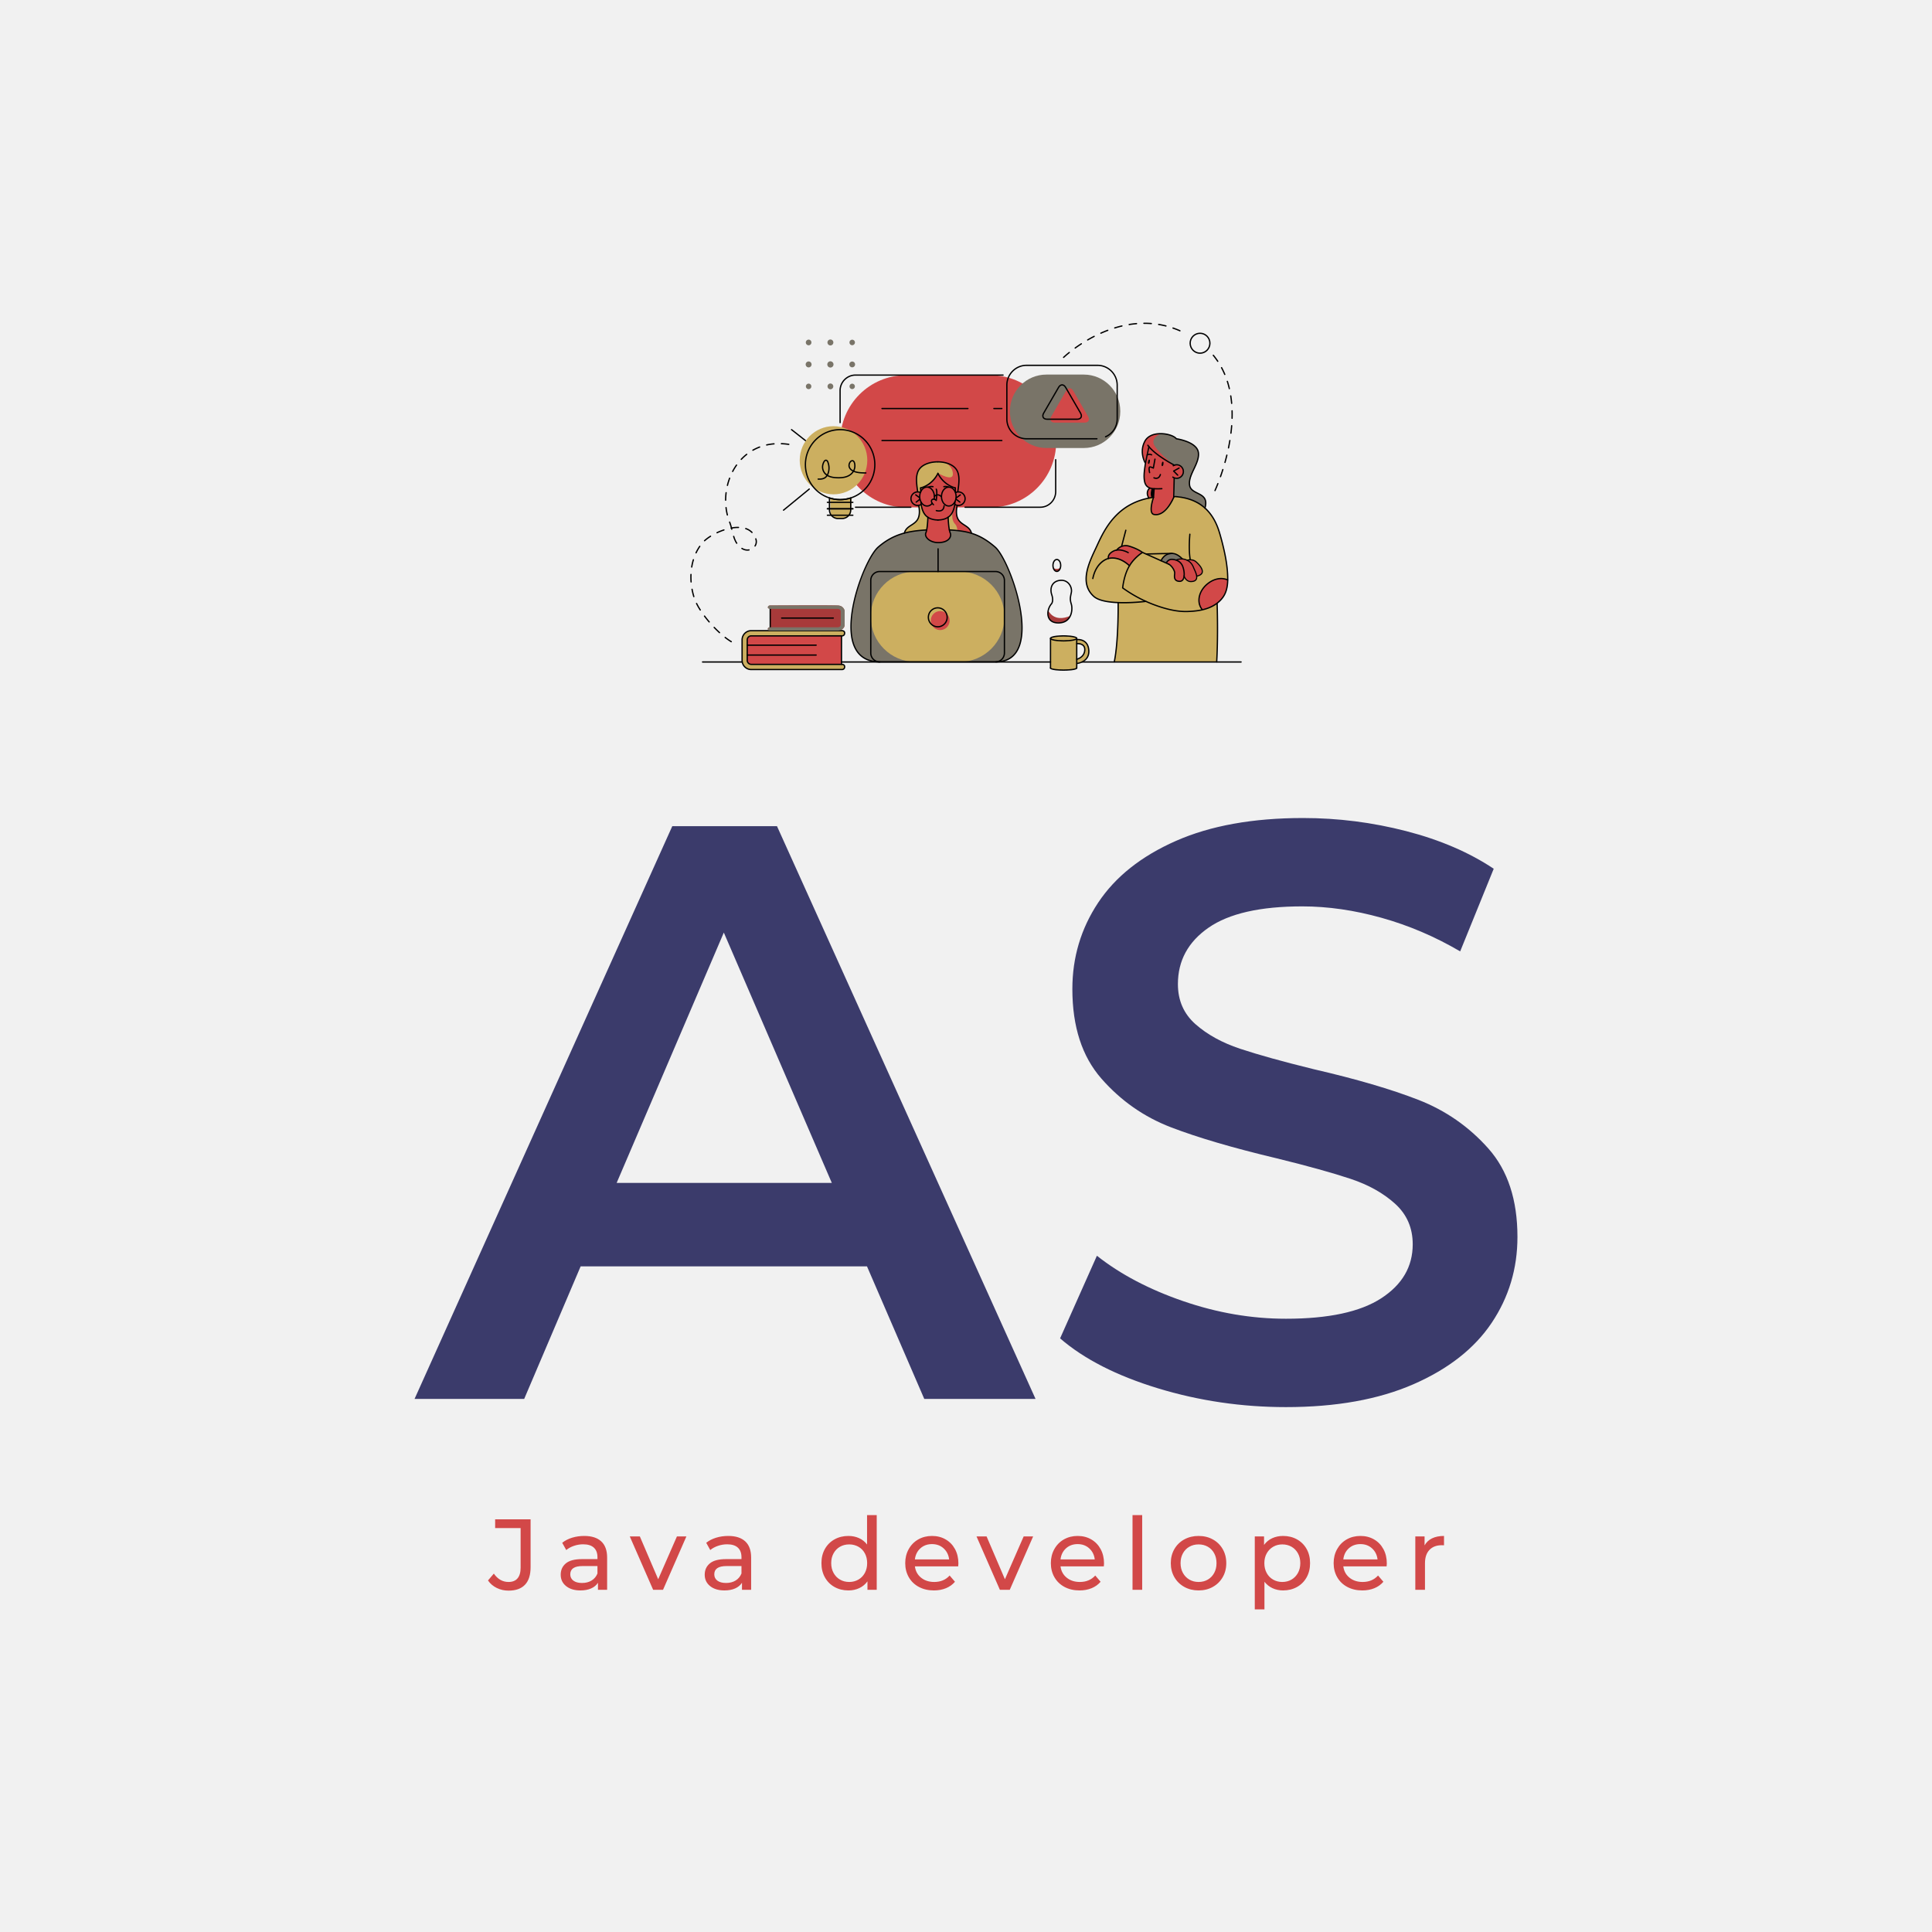 <svg version="1.1" preserveAspectRatio="none" xmlns="http://www.w3.org/2000/svg" width="500" height="500" viewBox="0 0 500 500"><rect width="100%" height="100%" fill="#F1F1F1" fill-opacity="1"/><svg viewBox="273.082 877.152 224.667 262.11" width="285.43" height="333" x="107.285px" y="83.5px" xmlns="http://www.w3.org/2000/svg" xmlns:xlink="http://www.w3.org/1999/xlink" preserveAspectRatio="none"><defs></defs><style>.companyName {fill:#3B3B6B;fill-opacity:1;}.icon1 {fill:#D24848;fill-opacity:1;}.icon2 {fill:#CCAF60;fill-opacity:1;}.icon3 {fill:#797468;fill-opacity:1;}.icon3-str {stroke:#797468;stroke-opacity:1;}.text {fill:#D24848;fill-opacity:1;}</style><g opacity="1" transform="rotate(0 288.042 1120.062)">
<svg width="194.747" height="19.2" x="288.042" y="1120.062" version="1.1" preserveAspectRatio="none" viewBox="-0.36 -29.68 379.72 37.44">
  <g transform="matrix(1 0 0 1 0 0)" class="text"><path id="id-6izo4zJp14" d="M7.80 0.32Q5.28 0.32 3.12-0.74Q0.96-1.80-0.36-3.72L-0.36-3.72L1.96-6.44Q4.28-3.12 7.80-3.12L7.80-3.12Q10.16-3.12 11.38-4.56Q12.60-6 12.60-8.80L12.60-8.80L12.60-24.52L2.48-24.52L2.48-28L16.56-28L16.56-9Q16.56-4.36 14.34-2.02Q12.12 0.32 7.80 0.32L7.80 0.32Z M37.88-21.40Q42.28-21.40 44.62-19.24Q46.96-17.08 46.96-12.80L46.96-12.80L46.96 0L43.32 0L43.32-2.80Q42.36-1.32 40.58-0.54Q38.80 0.24 36.36 0.24L36.36 0.24Q32.80 0.24 30.66-1.48Q28.52-3.20 28.52-6L28.52-6Q28.52-8.80 30.56-10.50Q32.60-12.20 37.04-12.20L37.04-12.20L43.12-12.20L43.12-12.96Q43.12-15.44 41.68-16.76Q40.24-18.08 37.44-18.08L37.44-18.08Q35.56-18.08 33.76-17.46Q31.96-16.84 30.72-15.80L30.72-15.80L29.12-18.68Q30.76-20 33.04-20.70Q35.32-21.40 37.88-21.40L37.88-21.40ZM37-2.72Q39.20-2.72 40.80-3.70Q42.40-4.68 43.12-6.48L43.12-6.48L43.12-9.44L37.20-9.44Q32.32-9.44 32.32-6.16L32.32-6.16Q32.32-4.56 33.56-3.64Q34.80-2.72 37-2.72L37-2.72Z M74.68-21.20L78.44-21.20L69.16 0L65.24 0L55.96-21.20L59.96-21.20L67.24-4.20L74.68-21.20Z M95.08-21.40Q99.48-21.40 101.82-19.24Q104.16-17.08 104.16-12.80L104.16-12.80L104.16 0L100.52 0L100.52-2.80Q99.56-1.32 97.78-0.54Q96 0.24 93.56 0.24L93.56 0.24Q90 0.24 87.86-1.48Q85.72-3.20 85.72-6L85.72-6Q85.72-8.80 87.76-10.50Q89.80-12.20 94.24-12.20L94.24-12.20L100.32-12.20L100.32-12.96Q100.32-15.44 98.88-16.76Q97.44-18.08 94.64-18.08L94.64-18.08Q92.76-18.08 90.96-17.46Q89.16-16.84 87.92-15.80L87.92-15.80L86.32-18.68Q87.96-20 90.24-20.70Q92.52-21.40 95.08-21.40L95.08-21.40ZM94.20-2.72Q96.40-2.72 98-3.70Q99.60-4.68 100.32-6.48L100.32-6.48L100.32-9.44L94.40-9.44Q89.52-9.44 89.52-6.16L89.52-6.16Q89.52-4.56 90.76-3.64Q92-2.72 94.20-2.72L94.20-2.72Z M150.20-29.68L154.04-29.68L154.04 0L150.36 0L150.36-3.36Q149.08-1.60 147.12-0.68Q145.16 0.24 142.80 0.24L142.80 0.24Q139.72 0.24 137.28-1.12Q134.84-2.48 133.46-4.94Q132.08-7.40 132.08-10.60L132.08-10.60Q132.08-13.80 133.46-16.24Q134.84-18.68 137.28-20.04Q139.72-21.40 142.80-21.40L142.80-21.40Q145.08-21.40 147-20.54Q148.92-19.68 150.20-18L150.20-18L150.20-29.68ZM143.12-3.12Q145.12-3.12 146.76-4.06Q148.40-5 149.32-6.70Q150.24-8.40 150.24-10.60L150.24-10.60Q150.24-12.80 149.32-14.50Q148.40-16.20 146.76-17.12Q145.12-18.04 143.12-18.04L143.12-18.04Q141.08-18.04 139.46-17.12Q137.84-16.20 136.90-14.50Q135.96-12.80 135.96-10.60L135.96-10.60Q135.96-8.40 136.90-6.70Q137.84-5 139.46-4.06Q141.08-3.12 143.12-3.12L143.12-3.12Z M186.48-10.48Q186.48-10.04 186.40-9.32L186.40-9.32L169.20-9.32Q169.56-6.52 171.66-4.82Q173.76-3.12 176.88-3.12L176.88-3.12Q180.68-3.12 183-5.68L183-5.68L185.12-3.20Q183.68-1.52 181.54-0.64Q179.40 0.24 176.76 0.24L176.76 0.24Q173.40 0.24 170.80-1.14Q168.20-2.52 166.78-5Q165.36-7.48 165.36-10.60L165.36-10.60Q165.36-13.68 166.74-16.16Q168.12-18.64 170.54-20.02Q172.96-21.40 176-21.40L176-21.40Q179.04-21.40 181.42-20.02Q183.80-18.64 185.14-16.16Q186.48-13.68 186.48-10.48L186.48-10.48ZM176-18.16Q173.24-18.16 171.38-16.48Q169.52-14.80 169.20-12.08L169.20-12.08L182.80-12.08Q182.48-14.76 180.62-16.46Q178.76-18.16 176-18.16L176-18.16Z M212.40-21.20L216.16-21.20L206.88 0L202.96 0L193.68-21.20L197.68-21.20L204.96-4.20L212.40-21.20Z M244.32-10.48Q244.32-10.04 244.24-9.32L244.24-9.32L227.04-9.32Q227.40-6.52 229.50-4.82Q231.60-3.12 234.72-3.12L234.72-3.12Q238.52-3.12 240.84-5.68L240.84-5.68L242.96-3.20Q241.52-1.52 239.38-0.64Q237.24 0.24 234.60 0.24L234.60 0.24Q231.24 0.24 228.64-1.14Q226.04-2.52 224.62-5Q223.20-7.48 223.20-10.60L223.20-10.60Q223.20-13.68 224.58-16.16Q225.96-18.64 228.38-20.02Q230.80-21.40 233.84-21.40L233.84-21.40Q236.88-21.40 239.26-20.02Q241.64-18.64 242.98-16.16Q244.32-13.68 244.32-10.48L244.32-10.48ZM233.84-18.16Q231.08-18.16 229.22-16.48Q227.36-14.80 227.04-12.08L227.04-12.08L240.64-12.08Q240.32-14.76 238.46-16.46Q236.60-18.16 233.84-18.16L233.84-18.16Z M255.64 0L255.64-29.68L259.48-29.68L259.48 0L255.64 0Z M281.88 0.24Q278.72 0.24 276.20-1.16Q273.68-2.56 272.26-5.02Q270.84-7.48 270.84-10.60L270.84-10.60Q270.84-13.72 272.26-16.18Q273.68-18.64 276.20-20.02Q278.72-21.40 281.88-21.40L281.88-21.40Q285.04-21.40 287.54-20.02Q290.04-18.64 291.46-16.18Q292.88-13.72 292.88-10.60L292.88-10.60Q292.88-7.48 291.46-5.02Q290.04-2.56 287.54-1.16Q285.04 0.24 281.88 0.24L281.88 0.24ZM281.88-3.12Q283.92-3.12 285.54-4.06Q287.16-5 288.08-6.70Q289-8.40 289-10.60L289-10.60Q289-12.80 288.08-14.50Q287.16-16.20 285.54-17.12Q283.92-18.04 281.88-18.04L281.88-18.04Q279.84-18.04 278.22-17.12Q276.60-16.20 275.66-14.50Q274.72-12.80 274.72-10.60L274.72-10.60Q274.72-8.40 275.66-6.70Q276.60-5 278.22-4.06Q279.84-3.12 281.88-3.12L281.88-3.12Z M315.44-21.40Q318.52-21.40 320.96-20.04Q323.40-18.68 324.78-16.24Q326.16-13.80 326.16-10.60L326.16-10.60Q326.16-7.40 324.78-4.94Q323.40-2.48 320.96-1.12Q318.52 0.24 315.44 0.24L315.44 0.24Q313.16 0.24 311.26-0.64Q309.36-1.52 308.04-3.20L308.04-3.20L308.04 7.76L304.20 7.76L304.20-21.20L307.88-21.20L307.88-17.84Q309.16-19.60 311.12-20.50Q313.08-21.40 315.44-21.40L315.44-21.40ZM315.12-3.12Q317.16-3.12 318.78-4.06Q320.40-5 321.34-6.70Q322.28-8.40 322.28-10.60L322.28-10.60Q322.28-12.80 321.34-14.50Q320.40-16.20 318.78-17.12Q317.16-18.04 315.12-18.04L315.12-18.04Q313.12-18.04 311.50-17.10Q309.88-16.16 308.94-14.48Q308-12.80 308-10.60L308-10.60Q308-8.40 308.92-6.70Q309.84-5 311.48-4.06Q313.12-3.12 315.12-3.12L315.12-3.12Z M356.64-10.48Q356.64-10.04 356.56-9.32L356.56-9.32L339.36-9.32Q339.72-6.52 341.82-4.82Q343.92-3.12 347.04-3.12L347.04-3.12Q350.84-3.12 353.16-5.68L353.16-5.68L355.28-3.20Q353.84-1.52 351.70-0.64Q349.56 0.24 346.92 0.24L346.92 0.24Q343.56 0.24 340.96-1.14Q338.36-2.52 336.94-5Q335.52-7.48 335.52-10.60L335.52-10.60Q335.52-13.68 336.90-16.16Q338.28-18.64 340.70-20.02Q343.12-21.40 346.16-21.40L346.16-21.40Q349.20-21.40 351.58-20.02Q353.96-18.64 355.30-16.16Q356.64-13.68 356.64-10.48L356.64-10.48ZM346.16-18.16Q343.40-18.16 341.54-16.48Q339.68-14.80 339.36-12.08L339.36-12.08L352.96-12.08Q352.64-14.76 350.78-16.46Q348.92-18.16 346.16-18.16L346.16-18.16Z M371.64-17.64Q372.64-19.48 374.60-20.44Q376.56-21.40 379.36-21.40L379.36-21.40L379.36-17.68Q379.04-17.72 378.48-17.72L378.48-17.72Q375.36-17.72 373.58-15.86Q371.80-14 371.80-10.56L371.80-10.56L371.80 0L367.96 0L367.96-21.20L371.64-21.20L371.64-17.64Z"/></g>
</svg>
</g><g opacity="1" transform="rotate(0 273.082 978.062)">
<svg width="224.667" height="120" x="273.082" y="978.062" version="1.1" preserveAspectRatio="none" viewBox="-0.2 -28.4 53.92 28.8">
  <g transform="matrix(1 0 0 1 0 0)" class="companyName"><path id="id-D6z1nYkh2" d="M24.72 0L21.92-6.48L7.92-6.48L5.16 0L-0.20 0L12.40-28L17.52-28L30.16 0L24.72 0ZM9.68-10.56L20.20-10.56L14.92-22.80L9.68-10.56Z M42.40 0.40Q39.16 0.40 36.14-0.52Q33.12-1.44 31.36-2.96L31.36-2.96L33.16-7Q34.88-5.64 37.38-4.78Q39.88-3.92 42.40-3.92L42.40-3.92Q45.52-3.92 47.06-4.92Q48.60-5.92 48.60-7.56L48.60-7.56Q48.60-8.76 47.74-9.54Q46.88-10.32 45.56-10.76Q44.24-11.20 41.96-11.76L41.96-11.76Q38.76-12.52 36.78-13.28Q34.80-14.04 33.38-15.66Q31.96-17.28 31.96-20.04L31.96-20.04Q31.96-22.36 33.22-24.26Q34.48-26.16 37.02-27.28Q39.56-28.40 43.24-28.40L43.24-28.40Q45.80-28.40 48.28-27.76Q50.76-27.12 52.56-25.92L52.56-25.92L50.92-21.88Q49.08-22.96 47.08-23.52Q45.08-24.08 43.20-24.08L43.20-24.08Q40.12-24.08 38.62-23.04Q37.12-22 37.12-20.28L37.12-20.28Q37.12-19.08 37.98-18.32Q38.84-17.56 40.16-17.12Q41.48-16.68 43.76-16.12L43.76-16.12Q46.88-15.40 48.88-14.62Q50.88-13.84 52.30-12.24Q53.72-10.64 53.72-7.92L53.72-7.92Q53.72-5.60 52.46-3.72Q51.20-1.84 48.64-0.72Q46.08 0.40 42.40 0.40L42.40 0.40Z"/></g>
</svg>
</g><g opacity="1" transform="rotate(0 329.249 877.152)">
<svg width="112.334" height="70.91" x="329.249" y="877.152" version="1.1" preserveAspectRatio="none" viewBox="20.001 49.501 160 100.999">
  <g transform="matrix(1 0 0 1 0 0)"><g><path d="M107.15 103.099H82.547c-10.502 0-19.015-8.513-19.015-19.015v-.31c0-10.502 8.513-19.015 19.015-19.015h24.603c10.502 0 19.015 8.514 19.015 19.015v.31c0 10.502-8.514 19.015-19.015 19.015z" data-color="1" class="icon1"></path><path d="M132.127 141.368v-.4s-.926-.583-4.015-.583c-3.089 0-3.592.723-3.592.723v8.703s1.011.501 3.782.501 3.769-.506 3.769-.506l.144-1.423s3.425-.333 3.425-3.483-1.952-3.224-3.513-3.532zm.052 5.791v-4.523s2.185-.292 2.284 1.61c.115 2.215-2.284 2.913-2.284 2.913z" data-color="2" class="icon2"></path><path d="M154.409 100.189s-6.345.498-10.691 5.108c-4.346 4.609-7.593 12.952-7.966 14.116-.372 1.165-2.717 6.969 2.008 10.002 0 0 1.989.933 6.382 1.341 0 0 .004 6.452-.232 9.511-.236 3.059-.888 7.656-.888 7.656h29.714s.268-6.984.239-10.195c-.029-3.211-.108-6.705-.108-6.705s3.19-2.616 3.047-6.395c-.143-3.778-.761-9.252-2.235-13.735-1.474-4.483-3.473-7.854-7.076-9.435-2.9-1.273-6.204-1.513-6.204-1.513l-5.99.244z" data-color="2" class="icon2"></path><path d="M88.591 109.647s-6.277.327-9.005 1.776c-2.729 1.449-5.959 2.334-8.629 8.919-2.67 6.585-2.964 7.797-3.412 10.041-.448 2.245-1.199 6.527-.818 9.382.381 2.856 1.357 6.184 4.82 7.576 0 0 1.439.604 3.005.581 1.566-.022 35.68 0 35.68 0s1.84-.568 2.467-1.014c.627-.446 2.312-1.835 2.983-4.271.671-2.436.61-5.318.494-6.559-.116-1.241-.461-4.077-.961-6.046-.5-1.969-1.984-6.82-2.802-8.657-.818-1.837-2.173-4.886-3.654-6.46-1.481-1.574-4.371-3.386-6.199-3.96-1.827-.574-4.728-1.313-7.382-1.309-2.655.005-6.587.001-6.587.001z" data-color="3" class="icon3"></path><path d="M98.147 147.933H85.372c-7.181 0-13.002-5.821-13.002-13.002v-.212c0-7.181 5.821-13.002 13.002-13.002h12.774c7.181 0 13.002 5.821 13.002 13.002v.212c0 7.181-5.821 13.002-13.001 13.002z" data-color="2" class="icon2"></path><path d="M43.196 137.895s-.615-.047-.685.399c-.07.446.425.49 1.416.539.991.049 19.548-.022 19.548-.022s1.253-.575 1.281-1.393c.028-.818.039-4.296.039-4.296s-.308-1.362-1.636-1.528c-1.329-.166-20.169-.031-20.169-.031s-.461.246-.478.537c-.017.291.685.44.685.44v5.355z" data-color="1" class="icon1"></path><path d="m63.994 140.38.543-.186.248-.497-.184-.612-.731-.363-26.694.149s-1.941.707-2.127 2.181c-.185 1.474-.015 6.611-.015 6.611s.396 2.318 2.212 2.491c1.816.173 26.926-.017 26.926-.017s.719-.333.613-.951c-.106-.618-.955-.666-.955-.666l.164-8.14z" data-color="2" class="icon2"></path><path d="M88.265 110.932s.31-1.275.433-2.125c.123-.85.249-2.832.249-2.832s-1.75-1.04-1.916-3.467l-.155-.19s-2.451.949-2.842-1.565c-.391-2.515 2.482-2.168 2.796-1.931l.003-1.358s1.795-.539 3.026-1.63 1.992-2.601 1.992-2.601.872 1.933 2.289 2.827a17.351 17.351 0 0 0 2.761 1.404l.003 1.358s2.589-.879 2.828 1.632c0 0 .115 1.825-1.22 1.945-1.336.12-1.707-.071-1.707-.071s-.378 2.326-1.984 3.649c0 0 .199 3.271.445 4.064 0 0 .484.914.213 1.477-.27.563-1.379 1.923-3.627 1.804-2.247-.12-3.071-1.154-3.26-1.332-.191-.181-.327-1.058-.327-1.058z" data-color="1" class="icon1"></path><path d="M95.25 135.944c0 1.523-1.225 2.758-2.736 2.758-1.511 0-2.736-1.235-2.736-2.758s1.225-2.758 2.736-2.758c1.511 0 2.736 1.235 2.736 2.758z" data-color="1" class="icon1"></path><path d="M43.196 137.895v-5.355h19.713l.608.334.149.521v3.836l-.326.492-.543.17-19.601.002z" data-color="1" class="icon1"></path><path d="m36.527 141.549.174-.612.548-.47.704-.087h25.916v8.265H37.316l-.611-.551-.173-.523-.005-6.022z" data-color="1" class="icon1"></path><path d="M85.972 98.431s-.58-3.092-.205-4.729c.376-1.636 1.426-3.7 5.984-3.809 0 0 2.968.073 4.364 1.147 1.397 1.074 1.988 2.465 1.839 4.307-.149 1.842-.286 3.27-.286 3.27l-.763.203-.003-1.358s-3.657-.95-5.05-4.231c0 0-1.543 3.612-5.018 4.231l-.107 1.307-.755-.338z" data-color="2" class="icon2"></path><path d="M86.283 102.636s.624 3.42-.705 4.48c-1.329 1.06-3.385 2.3-3.415 3.303 0 0 2.236-.394 3.482-.523 1.245-.129 2.946-.249 2.946-.249l.451-3.612s-1.928-1.273-2.036-3.709l-.723.31z" data-color="2" class="icon2"></path><path d="M97.449 102.507s-.418 1.766-.071 3.177c.346 1.411 1.465 2.069 2.204 2.575.739.506 1.692 1.091 1.993 2.282 0 0-2.964-.649-4.681-.771l-1.717-.122-.357-3.673s1.654-1.141 1.984-3.649l.645.181z" data-color="2" class="icon2"></path><path d="M71.362 89.428c0 5.458-4.39 9.883-9.804 9.883-5.415 0-9.804-4.425-9.804-9.883 0-5.458 4.39-9.883 9.804-9.883 5.415 0 9.804 4.425 9.804 9.883z" data-color="2" class="icon2"></path><path d="M60.65 100.36v3.852s.112 2.124 2.748 2.124 3.208-1.497 3.208-1.497l.235-4.479s-1.333.596-3.096.485a16.547 16.547 0 0 1-3.095-.485z" data-color="2" class="icon2"></path><path d="M134.193 85.877h-10.878c-5.812 0-10.568-4.756-10.568-10.568v-.172c0-5.812 4.756-10.568 10.568-10.568h10.878c5.812 0 10.568 4.756 10.568 10.568v.172c0 5.813-4.755 10.568-10.568 10.568z" data-color="3" class="icon3"></path><path d="M131.102 69.267c-.563-.972-1.485-.972-2.048 0l-4.327 7.47c-.563.972-.11 1.767 1.006 1.767h8.693c1.116 0 1.569-.795 1.006-1.767l-4.33-7.47z" data-color="1" class="icon1"></path><path d="M123.832 132.943s1.474 3.747 6.436 1.636c0 0-.825 2.246-4.142 1.893-2.997-.319-2.294-3.529-2.294-3.529z" data-color="1" class="icon1"></path><path d="M125.269 120.606s.898.812 2.166 0c0 0-.278.988-.991 1.069-.712.081-1.175-1.069-1.175-1.069z" data-color="1" class="icon1"></path><path d="M43.196 137.895s-.615-.047-.685.399c-.07.446.425.49 1.416.539.991.049 19.548-.022 19.548-.022s1.253-.575 1.281-1.393c.028-.818.039-4.296.039-4.296s-.308-1.362-1.636-1.528c-1.329-.166-20.169-.031-20.169-.031s-.461.246-.478.537c-.017.291.685.44.685.44v5.355z" opacity=".2"></path><path d="M123.832 132.943s1.474 3.747 6.436 1.636c0 0-.825 2.246-4.142 1.893-2.997-.319-2.294-3.529-2.294-3.529z" opacity=".2"></path><path d="M125.269 120.606s.898.812 2.166 0c0 0-.278.988-.991 1.069-.712.081-1.175-1.069-1.175-1.069z" opacity=".2"></path><path d="m151.261 116.178-4.087-1.917s-2.3-.361-3.22 1.066c0 0-2.725.368-2.645 2.467 0 0 2.044-.197 3.123.38 1.079.577 2.998 1.875 2.998 1.875s2.203-3.092 3.831-3.871z" data-color="1" class="icon1"></path><path d="M158.153 119.166s.831-1.854 2.993-.697c0 0 1.083-1.037 3.135-.003 0 0 1.256-.66 2.247.25.991.91 1.911 2.443 1.911 2.443s.46 1.712-1.344 1.819l-.071.178s.212 1.321-1.433 1.4c-1.645.08-2.268-1.365-2.268-1.365s-.279 1.409-1.429 1.338c-1.15-.071-1.38-.838-1.398-1.284-.018-.446.195-1.195.018-1.659-.178-.462-1.342-2.327-2.361-2.42z" data-color="1" class="icon1"></path><path d="M162.6 117.842s-1.221-1.312-3.22-1.289c-1.999.023-2.76 1.931-2.76 1.931l1.532.79s.491-.982 1.116-1.1c.625-.118 1.74.274 1.74.274s.847-.713 1.724-.535l-.132-.071z" data-color="3" class="icon3"></path><path d="M160.014 94.372s2.558 1.159 3.032-1.364c.474-2.524-2.689-2.146-2.689-2.146l-4.635-2.969c-.994-.637-2.643-2.26-2.643-2.26l-1.299 6.724s-1.135 5.208 2.737 5.35l-.109 2.481s-1.768 5.005.602 5.025c2.37.019 5.208-4.692 5.238-4.978.03-.286.088-5.566.088-5.566l-.322-.297z" data-color="1" class="icon1"></path><path d="M169.388 103.081s.657-1.98-.639-3.136c-1.296-1.157-3.552-1.534-3.851-3.129-.299-1.595.96-4.185 1.899-6.326.939-2.141.886-4.385-.598-5.294-1.484-.91-3.976-1.996-5.005-1.978 0 0-2.17-1.757-4.447-1.5-2.277.256-3.935.452-4.881 2.257-.947 1.805-.838 4.138.251 6.122l.962-4.609s3.703 4.015 7.258 5.257c0 0 1.055-.019 1.621.171s1.31 1.078 1.056 2.24c-.254 1.161-1.585 1.865-2.677 1.513l.051 5.117s2.985.261 4.848 1.046c1.864.786 4.152 2.249 4.152 2.249z" data-color="3" class="icon3"></path><path d="M153.239 97.579s-1.221 1.513-.108 2.8l1.278-.191.189-2.375-1.359-.234z"></path><path d="M153.079 85.489s3.546 3.844 7.03 5.172c-1.015-.827-4.857-4.039-5.591-5.831-.736-1.797 1.391-2.838 1.964-3.081-2.14.244-3.706.493-4.616 2.227-.947 1.805-.838 4.138.251 6.122l.962-4.609z" data-color="1" class="icon1"></path><path d="M153.239 97.579s-1.221 1.513-.108 2.8l.736-.11c-.543-.768-.117-2.284-.025-2.586l-.603-.104z" data-color="1" class="icon1"></path><path d="M96.115 91.04c-.541-.416-1.316-.68-2.065-.85.033.015 2.099.936 2.145 3.224.047 2.307-4.175-.183-4.175-.183l.067.492c1.528 2.884 4.814 3.739 4.814 3.739l.003 1.358.764-.203s.137-1.428.286-3.27c.149-1.842-.442-3.233-1.839-4.307z" data-color="1" class="icon1"></path><path d="M101.574 110.541c-.301-1.191-1.254-1.776-1.993-2.282-.739-.506-1.857-1.164-2.204-2.575-.346-1.411.071-3.177.071-3.177l-.645-.181a5.854 5.854 0 0 1-.743 2.202c-.066.458-.262 2.33.747 3.368.445.458.641 1.198.714 1.934 1.727.202 4.053.711 4.053.711z" data-color="1" class="icon1"></path><path d="M175.935 124.12s-3.004-1.391-5.852 1.07c-2.848 2.461-3.292 5.874-1.593 7.645 0 0 3.659-.539 5.536-3.031 1.878-2.492 1.909-5.684 1.909-5.684z" data-color="1" class="icon1"></path><path d="M126.814 136.806a6.26 6.26 0 0 1-.193-.003c-1.777-.054-2.51-.928-2.813-1.652-.583-1.396-.015-3.233.869-4.204.02-.024.593-.74.025-2.458-.375-1.13-.287-2.252.241-3.078.482-.755 1.295-1.213 2.353-1.325 1.032-.11 1.973.238 2.637.979.684.763 1.003 1.852.812 2.772l-.04.195c-.282 1.363-.367 1.774.037 3.112.273.903.314 2.85-.735 4.232-.72.95-1.793 1.43-3.193 1.43zm.864-12.364c-.11 0-.225.006-.344.018-.94.1-1.658.499-2.078 1.155-.466.728-.538 1.733-.202 2.754.652 1.972-.071 2.797-.102 2.831-.788.864-1.319 2.564-.801 3.804.373.892 1.23 1.384 2.481 1.422 1.368.032 2.402-.388 3.077-1.278.913-1.203.944-3.002.673-3.894-.431-1.43-.326-1.939-.044-3.299l.04-.195c.165-.795-.127-1.777-.724-2.443a2.576 2.576 0 0 0-1.976-.875z"></path><path d="M126.352 121.867c-.735 0-1.311-.843-1.311-1.92s.576-1.92 1.311-1.92 1.312.844 1.312 1.92-.577 1.92-1.312 1.92zm0-3.463c-.507 0-.936.707-.936 1.544 0 .836.429 1.543.936 1.543.509 0 .938-.707.938-1.543 0-.837-.429-1.544-.938-1.544z"></path><path d="M155.677 97.896c-.386 0-.757-.01-1.047-.022-.672-.029-1.186-.137-1.619-.339-.749-.349-1.204-.999-1.393-1.986-.283-1.494-.065-3.012.145-4.481l.03-.207c.138-.958 1.079-5.357 1.113-5.441a.189.189 0 0 1 .243-.105.189.189 0 0 1 .103.245c-.029.126-.942 4.33-1.089 5.356l-.03.207c-.206 1.438-.418 2.926-.147 4.357.164.858.55 1.419 1.182 1.715.388.182.857.278 1.479.305.618.027 1.528.033 2.161-.013.101-.013.192.07.199.174a.187.187 0 0 1-.173.201c-.349.024-.761.034-1.157.034z"></path><path d="M160.466 91.05a.185.185 0 0 1-.088-.022c-6.271-3.374-7.708-5.757-7.766-5.857a.187.187 0 1 1 .322-.191c.013.023 1.464 2.404 7.619 5.716a.188.188 0 0 1-.087.354z"></path><path d="M157.158 89.861c-.145-.043-.252.008-.363.54-.124.593.017.718.151.73.134.012.291-.156.339-.584.048-.429.063-.63-.127-.686z"></path><path d="M153.226 89.227c-.143-.048-.252 0-.381.527-.144.588-.007.718.126.735.133.016.296-.146.359-.572.062-.427.084-.627-.104-.69z"></path><path d="M152.583 88.081c-.06 0-.12-.03-.155-.084a.19.19 0 0 1 .052-.261c.258-.171.69-.364 1.45-.056a.188.188 0 0 1 .103.245.186.186 0 0 1-.243.104c-.584-.237-.888-.124-1.103.021a.193.193 0 0 1-.104.031z"></path><path d="M161.124 94.858a2.12 2.12 0 0 1-1.216-.383.19.19 0 0 1-.046-.262.184.184 0 0 1 .259-.047c.261.183.568.291.888.312.039.002.077.004.115.004.919 0 1.695-.722 1.755-1.659a1.764 1.764 0 0 0-.434-1.285 1.748 1.748 0 0 0-2.21-.362.187.187 0 0 1-.255-.068.19.19 0 0 1 .068-.258c.366-.216.79-.318 1.212-.288a2.146 2.146 0 0 1 1.99 2.285 2.141 2.141 0 0 1-2.126 2.011z"></path><path d="M161.422 93.938a.189.189 0 0 1-.132-.055l-1.173-1.182a.189.189 0 0 1 .041-.298l1.575-.887a.187.187 0 0 1 .255.072.19.19 0 0 1-.072.256l-1.36.766.998 1.006a.187.187 0 0 1 0 .266.18.18 0 0 1-.132.056z"></path><path d="M155.124 105.403c-.196 0-.397-.018-.602-.058a1.045 1.045 0 0 1-.734-.537c-.712-1.256.322-4.328.436-4.657l.184-2.462a.19.19 0 0 1 .2-.173c.103.008.18.098.172.202l-.185 2.487c-.021.081-1.135 3.267-.484 4.417a.68.68 0 0 0 .481.354c3.218.627 5.484-4.813 5.507-4.868a.185.185 0 0 1 .244-.103.19.19 0 0 1 .102.246c-.091.221-2.133 5.152-5.321 5.152z"></path><path d="M155.192 94.857c-.231 0-.48-.056-.747-.167a.189.189 0 0 1 .144-.348c.403.17.747.182 1.018.041.461-.239.606-.847.607-.853a.19.19 0 0 1 .224-.142.189.189 0 0 1 .141.225c-.007.032-.183.782-.798 1.102a1.247 1.247 0 0 1-.589.142z"></path><path d="M160.273 100.366a.187.187 0 0 1-.187-.192l.128-5.456a.19.19 0 0 1 .187-.184c.108.002.19.088.187.192l-.128 5.456a.19.19 0 0 1-.187.184z"></path><path d="M153.27 93.196a.186.186 0 0 1-.181-.145c-.103-.442-.301-1.498.068-1.785.225-.174.698-.014 1.062.155l.424-2.346a.194.194 0 0 1 .217-.152.187.187 0 0 1 .15.219l-.468 2.592a.192.192 0 0 1-.102.136.19.19 0 0 1-.168-.002c-.371-.195-.802-.336-.895-.298-.104.082-.071.764.075 1.397a.186.186 0 0 1-.139.226l-.043.003z"></path><path d="M88.693 102.895c-1.274 0-2.311-1.316-2.311-2.934s1.037-2.933 2.311-2.933c1.275 0 2.312 1.315 2.312 2.933 0 .305-.026.544-.088.799a.187.187 0 1 1-.362-.088c.055-.228.076-.434.076-.711 0-1.409-.869-2.556-1.938-2.556-1.068 0-1.937 1.147-1.937 2.556 0 1.41.869 2.557 1.937 2.557.535 0 .986-.24 1.341-.713a.186.186 0 0 1 .262-.036.19.19 0 0 1 .037.263c-.425.565-.991.863-1.64.863z"></path><path d="M95.007 102.895c-1.274 0-2.311-1.316-2.311-2.934s1.037-2.933 2.311-2.933c1.275 0 2.312 1.315 2.312 2.933s-1.037 2.934-2.312 2.934zm0-5.49c-1.068 0-1.937 1.147-1.937 2.556 0 1.41.869 2.557 1.937 2.557 1.069 0 1.938-1.147 1.938-2.557 0-1.409-.869-2.556-1.938-2.556z"></path><path d="M92.806 100.148a.186.186 0 0 1-.128-.051c-.332-.315-.659-.473-.969-.44-.414.03-.68.358-.683.361a.186.186 0 0 1-.263.031.189.189 0 0 1-.031-.264c.015-.019.367-.461.949-.504.426-.028.843.151 1.253.542a.19.19 0 0 1 .008.266.185.185 0 0 1-.136.059z"></path><path d="M108.588 148.121H74.931c-1.515 0-2.749-1.243-2.749-2.77v-21.052c0-1.527 1.234-2.77 2.749-2.77h33.656c1.515 0 2.747 1.243 2.747 2.77v21.052c.001 1.527-1.232 2.77-2.746 2.77zm-33.657-26.215a2.386 2.386 0 0 0-2.374 2.393v21.052a2.386 2.386 0 0 0 2.374 2.394h33.656c1.308 0 2.373-1.074 2.373-2.394v-21.052a2.385 2.385 0 0 0-2.373-2.393H74.931z"></path><path d="M91.807 137.943c-1.612 0-2.924-1.321-2.924-2.947 0-1.625 1.312-2.947 2.924-2.947 1.612 0 2.923 1.322 2.923 2.947 0 1.626-1.311 2.947-2.923 2.947zm0-5.516c-1.406 0-2.549 1.153-2.549 2.57s1.144 2.57 2.549 2.57c1.406 0 2.548-1.153 2.548-2.57s-1.142-2.57-2.548-2.57z"></path><path d="M108.697 148.111a.188.188 0 0 1 0-.376c3.277 0 5.491-1.505 6.583-4.473 3.08-8.375-3.543-25.545-6.944-28.493-4.382-3.798-7.872-4.642-13.17-4.934a.187.187 0 0 1-.175-.198c.005-.104.096-.174.197-.178 5.381.298 8.93 1.157 13.393 5.025 3.451 2.992 10.175 20.414 7.051 28.909-1.154 3.131-3.486 4.718-6.935 4.718z"></path><path d="M75.04 148.121c-3.922 0-6.543-1.718-7.788-5.105-3.13-8.511 3.61-25.46 7.153-28.532 4.345-3.766 8.645-4.714 14.176-5.025.102.007.192.074.197.178a.187.187 0 0 1-.175.199c-5.453.306-9.688 1.238-13.953 4.934-3.491 3.026-10.133 19.728-7.047 28.115 1.186 3.225 3.69 4.86 7.439 4.86a.188.188 0 1 1-.002.376z"></path><path d="M165.039 118.292a.187.187 0 0 1-.184-.156c-.501-2.946-.092-7.218-.089-7.261a.189.189 0 0 1 .204-.169c.103.01.178.103.168.206-.005.042-.408 4.265.084 7.161a.187.187 0 0 1-.152.217c-.01.002-.021.002-.031.002z"></path><path d="M165.24 124.791c-.76 0-1.267-.401-1.56-.74-.373-.431-.575-.965-.55-1.144.013-.088.096-.155.183-.138a.162.162 0 0 1 .138.185c.002.115.473 1.511 1.79 1.511.709-.005 1.172-.18 1.387-.522.439-.695-.146-1.968-.495-2.729-.064-.14-.121-.262-.161-.361-.32-.78-.681-1.663-1.875-2.261-1.576-.789-2.995-.082-3.008-.075a.163.163 0 0 1-.147-.291c.065-.033 1.581-.786 3.3.074 1.301.651 1.704 1.636 2.029 2.427.039.096.094.214.156.35.377.821 1.008 2.195.475 3.04-.279.442-.832.668-1.646.673l-.016.001z"></path><path d="M166.973 123.204a.163.163 0 0 1-.033-.323c.84-.177 1.325-.498 1.444-.953.214-.833-.805-2.089-1.744-2.912-1.011-.89-2.404-.422-2.42-.417a.163.163 0 0 1-.105-.308c.065-.022 1.582-.537 2.739.479.512.449 2.161 2.012 1.843 3.241-.152.585-.721.985-1.69 1.19a.214.214 0 0 1-.034.003z"></path><path d="M156.58 118.759a.189.189 0 0 1-.165-.277c.773-1.481 1.874-2.202 3.365-2.202 1.016.003 2.048.541 3.085 1.597a.19.19 0 0 1-.001.266.186.186 0 0 1-.264-.001c-.964-.983-1.908-1.483-2.807-1.486-1.371 0-2.335.636-3.048 2.001a.185.185 0 0 1-.165.102z"></path><path d="M163.76 133.507c-2.675 0-5.74-.661-9.344-2.013a38.966 38.966 0 0 1-9.072-4.877.192.192 0 0 1-.077-.171c.002-.029.288-2.939 1.423-5.406 1.522-3.306 4.329-4.956 4.448-5.025a.184.184 0 0 1 .168-.009l7.577 3.389a.19.19 0 0 1 .095.249.188.188 0 0 1-.246.096l-7.488-3.349c-.467.295-2.884 1.918-4.215 4.809-.987 2.144-1.317 4.634-1.378 5.176a38.548 38.548 0 0 0 8.895 4.766c3.826 1.436 7.04 2.086 9.794 1.978 1.672-.063 3.85-.231 5.858-.982 1.245-.466 2.983-1.377 4.196-3.072 1.266-1.769 1.387-3.977 1.351-5.703-.072-3.532-.833-7.001-1.489-9.628a71.433 71.433 0 0 0-.894-3.261c-1.963-6.559-6.206-9.941-12.971-10.339a.188.188 0 0 1-.175-.199.186.186 0 0 1 .197-.178c6.941.41 11.293 3.879 13.308 10.607.33 1.102.632 2.205.898 3.278.659 2.647 1.426 6.143 1.501 9.712.036 1.785-.092 4.072-1.422 5.931-1.268 1.773-3.076 2.721-4.369 3.205-2.058.77-4.273.942-5.974 1.006-.197.007-.395.01-.595.01z"></path><path d="M145.768 130.952c-3.372 0-7.142-.379-8.818-1.884-4.317-3.877-1.552-9.738.467-14.017.129-.275.264-.567.405-.874 2.196-4.765 5.874-12.741 16.563-14.174.098-.018.197.058.21.161a.187.187 0 0 1-.16.211c-10.486 1.406-14.109 9.264-16.273 13.959-.142.308-.277.601-.408.876-1.967 4.172-4.663 9.886-.555 13.575 3.179 2.855 14.823 1.42 14.938 1.403.121-.007.196.062.209.164a.187.187 0 0 1-.161.21c-.241.032-3.141.39-6.417.39z"></path><path d="M143.023 148.111c-.139-.025-.204-.125-.183-.227 1.259-6.065 1.118-17.015 1.115-17.125a.188.188 0 0 1 .185-.191.19.19 0 0 1 .19.185c.001.111.142 11.103-1.125 17.209a.186.186 0 0 1-.182.149z"></path><path d="M172.737 148.111a.19.19 0 0 1-.186-.2c.442-7.476.134-16.79.132-16.883a.188.188 0 0 1 .18-.195c.107 0 .19.08.192.182.004.094.312 9.424-.132 16.919a.187.187 0 0 1-.186.177z"></path><path d="M152.343 116.824a.185.185 0 0 1-.186-.182.187.187 0 0 1 .18-.194c3.453-.116 7.414-.165 7.453-.166a.19.19 0 0 1 .19.186.19.19 0 0 1-.185.191c-.039.001-3.997.05-7.446.166l-.006-.001z"></path><path d="M136.793 123.932c-.139-.025-.204-.125-.182-.226 1.064-5.166 4.543-5.936 4.691-5.966 3.454-.779 6.151 2.061 6.264 2.182a.19.19 0 0 1-.008.266.184.184 0 0 1-.264-.008c-.026-.028-2.674-2.804-5.913-2.072-.038.008-3.392.764-4.404 5.675a.19.19 0 0 1-.184.149z"></path><path d="M141.337 118.112a.186.186 0 0 1-.174-.122c-.02-.055-.471-1.357 1.548-2.38 1.959-.991 4.367.405 4.468.465a.189.189 0 0 1-.19.325c-.022-.013-2.336-1.354-4.11-.453-1.706.863-1.38 1.871-1.365 1.914a.19.19 0 0 1-.177.251z"></path><path d="M151.23 116.367a.19.19 0 0 1-.114-.039c-.013-.01-1.357-1.034-3.744-1.764-2.286-.703-3.488 1.012-3.5 1.029a.186.186 0 0 1-.26.049.19.19 0 0 1-.049-.262 3.513 3.513 0 0 1 3.917-1.178c2.456.752 3.806 1.782 3.863 1.826a.188.188 0 0 1 .034.263.179.179 0 0 1-.147.076z"></path><path d="M85.981 102.726a2.111 2.111 0 0 1-1.601-.729 2.149 2.149 0 0 1-.529-1.557 2.14 2.14 0 0 1 .717-1.477c.428-.381.98-.575 1.544-.533.226.014.447.063.657.148a.188.188 0 0 1 .104.245.184.184 0 0 1-.242.105 1.764 1.764 0 0 0-.543-.122 1.739 1.739 0 0 0-1.273.439 1.773 1.773 0 0 0-.593 1.219 1.772 1.772 0 0 0 1.646 1.881c.318.014.638-.047.92-.196a.187.187 0 0 1 .252.081.19.19 0 0 1-.079.254 2.102 2.102 0 0 1-.98.242z"></path><path d="M85.551 101.759a.189.189 0 0 1-.114-.337l1.063-.827a.185.185 0 0 1 .262.034.19.19 0 0 1-.034.264l-1.063.827a.185.185 0 0 1-.114.039z"></path><path d="M86.52 100.479a.183.183 0 0 1-.111-.037l-1.105-.824a.19.19 0 0 1-.039-.263.185.185 0 0 1 .262-.039l1.105.824c.083.062.1.18.039.263a.193.193 0 0 1-.151.076z"></path><path d="M97.789 102.726c-.341 0-.678-.082-.981-.241a.19.19 0 0 1-.079-.254.186.186 0 0 1 .252-.081c.283.149.609.209.92.196a1.766 1.766 0 0 0 1.645-1.881 1.769 1.769 0 0 0-.591-1.219 1.715 1.715 0 0 0-1.274-.44c-.2.013-.395.059-.577.137a.187.187 0 0 1-.245-.1.19.19 0 0 1 .098-.247c.222-.095.458-.151.701-.166a2.098 2.098 0 0 1 1.546.533c.427.379.681.905.716 1.477a2.142 2.142 0 0 1-.529 1.556 2.107 2.107 0 0 1-1.602.73z"></path><path d="M98.218 101.759a.185.185 0 0 1-.114-.039l-1.086-.845a.189.189 0 0 1-.034-.264.185.185 0 0 1 .262-.033l1.086.845a.189.189 0 0 1 .034.264.188.188 0 0 1-.148.072z"></path><path d="M97.174 100.535a.184.184 0 0 1-.15-.076.19.19 0 0 1 .039-.263l1.182-.881a.186.186 0 0 1 .262.039.19.19 0 0 1-.039.263l-1.182.881a.19.19 0 0 1-.112.037z"></path><path d="M91.883 106.945c-.936 0-2.277-.18-3.346-1.036-.824-.66-1.369-1.72-1.668-3.24a9.963 9.963 0 0 1-.119-1.085.187.187 0 0 1 .173-.201.184.184 0 0 1 .199.174c.033.474.071.823.114 1.038.28 1.429.781 2.416 1.533 3.018.985.79 2.237.955 3.114.955.103 0 .187.084.187.188a.188.188 0 0 1-.187.189z"></path><path d="M86.867 98.791a.188.188 0 0 1-.186-.175 14.597 14.597 0 0 1-.034-1.157.188.188 0 0 1 .187-.185.189.189 0 0 1 .187.192c-.01.523.032 1.117.032 1.123a.188.188 0 0 1-.173.201l-.013.001z"></path><path d="M86.834 97.651a.186.186 0 0 1-.18-.138.19.19 0 0 1 .13-.232c3.538-.983 4.883-4.092 4.896-4.123.04-.096.15-.14.244-.1a.19.19 0 0 1 .1.247c-.056.134-1.423 3.306-5.14 4.339a.223.223 0 0 1-.05.007z"></path><path d="M91.852 106.945a.188.188 0 0 1 0-.376c.877 0 2.129-.165 3.114-.955.751-.602 1.253-1.589 1.532-3.018.05-.249.089-.627.125-1.189.006-.103.094-.199.198-.176a.187.187 0 0 1 .174.2c-.036.579-.077.973-.129 1.238-.299 1.521-.844 2.58-1.668 3.24-1.069.857-2.41 1.036-3.346 1.036z"></path><path d="M96.901 98.802a.189.189 0 0 1-.187-.19c.005-.471.005-.876 0-1.145a.19.19 0 0 1 .184-.192.19.19 0 0 1 .191.185c.005.272.005.682 0 1.156a.19.19 0 0 1-.188.186z"></path><path d="M96.901 97.651c-3.767-1.04-5.163-4.21-5.221-4.345a.19.19 0 0 1 .097-.247.186.186 0 0 1 .246.098c.013.031 1.388 3.141 4.927 4.124.1.028.158.131.13.232a.185.185 0 0 1-.179.138z"></path><path d="M91.924 113.508c-1.505 0-2.892-.63-3.533-1.605-.327-.498-.402-1.022-.211-1.475.476-1.131.58-4.426.581-4.459a.19.19 0 0 1 .192-.183c.103.003.184.09.18.194-.004.139-.105 3.4-.609 4.595-.14.333-.077.731.179 1.12.469.715 1.647 1.436 3.222 1.436 1.508 0 2.663-.443 3.171-1.217.276-.419.33-.908.148-1.34-.504-1.195-.606-4.457-.609-4.595a.186.186 0 0 1 .18-.194c.1-.002.19.078.192.183.001.033.104 3.328.581 4.459.231.55.166 1.167-.18 1.694-.342.519-1.246 1.387-3.484 1.387z"></path><path d="M97.63 98.62c-.13-.018-.2-.115-.185-.217.43-2.771.431-4.183.008-5.397-.747-2.14-3.384-2.913-5.604-2.924a.188.188 0 0 1 .001-.377c2.348.011 5.144.851 5.956 3.175.446 1.28.448 2.74.008 5.581a.186.186 0 0 1-.184.159z"></path><path d="M85.972 98.62a.188.188 0 0 1-.185-.159c-.44-2.841-.437-4.301.008-5.581.811-2.323 3.608-3.163 5.955-3.175a.188.188 0 0 1 .002.377c-2.221.011-4.858.784-5.604 2.923-.423 1.214-.422 2.626.008 5.397a.189.189 0 0 1-.184.218z"></path><path d="M89.122 97.405a.185.185 0 0 1-.174-.12.19.19 0 0 1 .107-.244 2.506 2.506 0 0 1 1.406-.126.189.189 0 0 1 .142.225.194.194 0 0 1-.223.143c-.357-.082-.814-.038-1.19.109a.182.182 0 0 1-.068.013z"></path><path d="M94.904 97.405a.18.18 0 0 1-.075-.016 1.954 1.954 0 0 0-1.214-.106.192.192 0 0 1-.223-.143.188.188 0 0 1 .142-.225 2.33 2.33 0 0 1 1.444.13.188.188 0 0 1-.074.36z"></path><path d="M92.144 104.33c-.436 0-.791-.114-.815-.122a.189.189 0 0 1-.12-.237.19.19 0 0 1 .236-.121c.007.002.915.29 1.498-.11.307-.211.479-.586.512-1.116a.186.186 0 0 1 .186-.176.188.188 0 0 1 .186.2c-.04.652-.268 1.125-.676 1.405-.314.214-.684.277-1.007.277z"></path><path d="M90.568 102.514a.184.184 0 0 1-.124-.048c-.065-.059-.641-.595-.659-1.15a.734.734 0 0 1 .213-.544.801.801 0 0 1 .589-.26c.243.001.469.108.635.217.115-1.036.194-2.49-.014-2.809a.19.19 0 0 1 .053-.26.188.188 0 0 1 .26.054c.375.574.092 2.93.032 3.397a.186.186 0 0 1-.318.108c-.09-.091-.38-.329-.648-.329a.441.441 0 0 0-.324.147.345.345 0 0 0-.105.268c.011.336.39.75.534.881a.19.19 0 0 1 .014.266.183.183 0 0 1-.138.062z"></path><path d="M132.13 147.359a.188.188 0 0 1-.041-.372c.084-.02 2.062-.492 2.183-2.473.032-.525-.101-.935-.393-1.217-.603-.583-1.708-.472-1.715-.471-.109.002-.196-.063-.206-.167a.188.188 0 0 1 .166-.207c.053-.006 1.284-.129 2.013.572.377.363.548.872.508 1.513-.139 2.267-2.45 2.813-2.474 2.818a.196.196 0 0 1-.041.004z"></path><path d="M132.214 148.572a.187.187 0 0 1-.186-.17.19.19 0 0 1 .167-.206c.142-.014 3.476-.389 3.246-3.634-.071-1.01-.409-1.774-1.004-2.271-.94-.785-2.223-.645-2.238-.645a.189.189 0 0 1-.206-.165.187.187 0 0 1 .162-.209c.062-.006 1.451-.162 2.516.727.679.565 1.063 1.418 1.141 2.536.257 3.612-3.543 4.032-3.582 4.036l-.016.001z"></path><path d="M128.302 150.5c-.663 0-3.97-.038-3.97-.794 0-.104.084-.188.187-.188.092 0 .17.068.185.158.177.186 1.531.448 3.597.448 2.123 0 3.505-.271 3.649-.459 0-.104.078-.168.181-.168s.181.105.181.209c.002.756-3.34.794-4.01.794z"></path><path d="M124.52 149.894a.188.188 0 0 1-.187-.188v-8.598c0-.104.084-.188.187-.188s.187.084.187.188v8.598a.188.188 0 0 1-.187.188z"></path><path d="M132.13 149.894a.188.188 0 0 1-.187-.188v-8.662c0-.104.084-.188.187-.188s.187.084.187.188v8.662a.188.188 0 0 1-.187.188z"></path><path d="M128.326 142.02c-.164 0-3.993-.01-3.993-.912s3.83-.912 3.993-.912c.163 0 3.992.01 3.992.912s-3.829.912-3.992.912zm-3.613-.912c.154.2 1.438.536 3.613.536 2.231 0 3.524-.354 3.621-.551-.097-.167-1.39-.52-3.621-.52-2.175-.001-3.459.334-3.613.535z"></path><path d="M179.813 148.144h-46.156a.188.188 0 0 1 0-.376h46.156a.188.188 0 0 1 0 .376z"></path><path d="M124.52 148.144H63.94a.188.188 0 0 1 0-.376h60.58a.188.188 0 0 1 0 .376z"></path><path d="M34.963 148.144H23.565a.188.188 0 0 1 0-.376h11.397c.103 0 .187.084.187.188a.186.186 0 0 1-.186.188z"></path><path d="M54.339 56.07a.816.816 0 0 0 .813-.82.816.816 0 0 0-.813-.82.816.816 0 0 0-.813.82.815.815 0 0 0 .813.82z" data-color="3" class="icon3"></path><path d="M60.66 56.113a.86.86 0 0 0 .856-.862.859.859 0 0 0-.856-.862.859.859 0 0 0-.855.862c0 .476.383.862.855.862z" data-color="3" class="icon3"></path><path d="M66.982 56.049a.795.795 0 0 0 .792-.799.796.796 0 0 0-.792-.799.795.795 0 0 0-.792.799.794.794 0 0 0 .792.799z" data-color="3" class="icon3"></path><path d="M54.339 62.486a.86.86 0 0 0 .856-.862.859.859 0 0 0-.856-.862.859.859 0 0 0-.855.862.857.857 0 0 0 .855.862z" data-color="3" class="icon3"></path><path d="M61.558 61.624c0 .5-.402.905-.898.905a.902.902 0 0 1-.898-.905c0-.5.402-.905.898-.905s.898.405.898.905z" data-color="3" class="icon3"></path><path d="M66.982 62.465a.838.838 0 0 0 .834-.841.838.838 0 0 0-.834-.841.838.838 0 0 0-.834.841.837.837 0 0 0 .834.841z" data-color="3" class="icon3"></path><path d="M54.339 68.796a.795.795 0 0 0 .792-.799.796.796 0 0 0-.792-.799.795.795 0 0 0-.792.799.795.795 0 0 0 .792.799z" data-color="3" class="icon3"></path><path d="M60.66 68.838a.838.838 0 0 0 .834-.841c0-.465-.374-.841-.834-.841s-.834.377-.834.841c0 .464.373.841.834.841z" data-color="3" class="icon3"></path><path d="M66.982 68.781c.43 0 .778-.351.778-.785a.782.782 0 0 0-.778-.785.781.781 0 0 0-.778.785c0 .434.348.785.778.785z" data-color="3" class="icon3"></path><path d="M137.983 83.381h-20.415c-3.255 0-5.903-2.669-5.903-5.95v-9.784c0-3.281 2.648-5.95 5.903-5.95h20.584c3.255 0 5.902 2.669 5.902 5.95v9.784c0 2.356-1.338 4.409-3.49 5.358a.188.188 0 0 1-.149-.345c2.015-.888 3.265-2.809 3.265-5.013v-9.784c0-3.073-2.479-5.574-5.528-5.574h-20.584c-3.048 0-5.528 2.5-5.528 5.574v9.784c0 3.073 2.48 5.574 5.528 5.574h20.415a.188.188 0 0 1 0 .376z"></path><path d="M132.231 77.71h-8.693c-.609 0-1.069-.218-1.294-.614-.226-.395-.18-.906.127-1.437l4.326-7.47c.307-.531.728-.822 1.185-.822.458 0 .878.292 1.185.822l4.331 7.471c.307.531.353 1.041.128 1.436-.226.396-.686.614-1.295.614zm-4.349-9.966c-.319 0-.626.226-.863.636l-4.326 7.47c-.237.409-.282.786-.126 1.059.155.274.5.425.971.425h8.693c.471 0 .815-.151.971-.424.156-.274.111-.65-.126-1.059l-4.331-7.471c-.237-.41-.544-.636-.863-.636z"></path><path d="M64.063 106.524h-1.19c-1.476 0-2.678-1.21-2.678-2.697v-3.282c0-.067.004-.133.008-.198a.191.191 0 0 1 .082-.142.198.198 0 0 1 .162-.023 9.883 9.883 0 0 0 6.041.007.194.194 0 0 1 .161.023.19.19 0 0 1 .082.141c.005.064.008.127.008.191v3.282c.001 1.488-1.201 2.698-2.676 2.698zm-3.493-5.909v3.211c0 1.28 1.032 2.32 2.303 2.32h1.19a2.314 2.314 0 0 0 2.303-2.32v-3.205a10.234 10.234 0 0 1-5.796-.006z"></path><path d="M63.478 101.038c-1.077 0-2.136-.167-3.147-.497-4.253-1.378-7.112-5.333-7.112-9.843 0-5.701 4.602-10.339 10.258-10.339 5.656 0 10.257 4.638 10.257 10.339 0 4.518-2.867 8.477-7.133 9.85-1.003.325-2.055.49-3.123.49zm0-20.303c-5.45 0-9.884 4.47-9.884 9.963 0 4.345 2.753 8.157 6.852 9.485a9.886 9.886 0 0 0 6.042.007c4.11-1.323 6.872-5.138 6.872-9.492.001-5.493-4.432-9.963-9.882-9.963z"></path><path d="M67.168 103.7h-7.38a.188.188 0 0 1 0-.376h7.38a.188.188 0 0 1 0 .376z"></path><path d="M67.168 105.569h-7.38a.188.188 0 0 1 0-.376h7.38a.188.188 0 0 1 0 .376z"></path><path d="M67.168 101.831h-7.38a.188.188 0 0 1 0-.376h7.38a.188.188 0 0 1 0 .376z"></path><path d="M67.168 103.7h-7.38a.188.188 0 0 1 0-.376h7.38a.188.188 0 0 1 0 .376z"></path><path d="M57.418 95.093c-.11 0-.216-.003-.315-.007a.188.188 0 0 1-.178-.197.187.187 0 0 1 .186-.18c.606.026 1.463.002 2.023-.492.129-.114.241-.24.337-.375a3.102 3.102 0 0 1-.664-.639 3.029 3.029 0 0 1-.583-2.231c.036-.272.281-1.35.831-1.653a.617.617 0 0 1 .577-.015c.372.176.514.692.609 1.034l.023.081c.118.417.177.854.174 1.298-.004.408-.063 1.254-.456 2.004.787.439 1.872.637 3.329.596.821-.021 1.506-.14 2.096-.363.725-.275 1.303-.728 1.677-1.29a3.918 3.918 0 0 1-.129-.07c-.6-.338-.999-.879-1.068-1.447a1.86 1.86 0 0 1 .184-1.025c.121-.259.343-.592.714-.708.309-.096.522-.002.647.093.493.369.513 1.373.513 1.57a3.246 3.246 0 0 1-.328 1.415c.984.387 2.174.424 3.321.425a.188.188 0 0 1 0 .376c-1.203-.001-2.453-.041-3.507-.47-.416.649-1.068 1.172-1.893 1.483-.628.238-1.354.364-2.216.387-1.519.034-2.686-.174-3.533-.651a2.576 2.576 0 0 1-.407.458c-.565.498-1.339.593-1.964.593zm1.937-5.477a.257.257 0 0 0-.121.033c-.33.182-.588.978-.64 1.372a2.652 2.652 0 0 0 .51 1.952c.158.206.345.388.563.546.342-.67.395-1.436.397-1.805a4.314 4.314 0 0 0-.159-1.193l-.023-.083c-.076-.275-.192-.691-.409-.794a.278.278 0 0 0-.118-.028zm7.678.134a.477.477 0 0 0-.137.023c-.242.075-.398.318-.487.508a1.496 1.496 0 0 0-.152.818c.056.45.384.885.881 1.165.045.025.09.05.135.073.193-.388.296-.815.297-1.263.002-.479-.109-1.078-.362-1.267a.286.286 0 0 0-.175-.057z"></path><path d="M47.061 104.094a.187.187 0 0 1-.145-.069.19.19 0 0 1 .027-.265l7.461-6.123a.184.184 0 0 1 .262.027.19.19 0 0 1-.027.265l-7.461 6.123a.177.177 0 0 1-.117.042z"></path><path d="M53.407 83.894a.19.19 0 0 1-.115-.039l-4.022-3.159a.19.19 0 0 1-.032-.265.187.187 0 0 1 .262-.033l4.022 3.159a.19.19 0 0 1 .032.265.185.185 0 0 1-.147.072z"></path><path d="M63.468 78.688a.188.188 0 0 1-.187-.188v-9.266c0-2.595 2.094-4.707 4.669-4.707h42.8a.188.188 0 0 1 0 .376h-42.8c-2.368 0-4.294 1.942-4.294 4.33V78.5a.19.19 0 0 1-.188.188z"></path><path d="M83.997 103.243H67.949a.188.188 0 0 1 0-.376h16.048c.103 0 .187.084.187.188a.187.187 0 0 1-.187.188z"></path><path d="M121.541 103.243H99.735a.188.188 0 0 1 0-.376h21.806c2.368 0 4.294-1.942 4.294-4.33V89.27c0-.104.084-.188.187-.188s.187.084.187.188v9.267c.001 2.595-2.093 4.706-4.668 4.706z"></path><path d="M63.87 148.834a.188.188 0 0 1-.187-.188v-8.266c0-.104.084-.188.187-.188s.187.084.187.188v8.266a.188.188 0 0 1-.187.188z"></path><path d="M56.517 143.263h-19.99a.188.188 0 0 1 0-.376h19.99a.188.188 0 0 1 0 .376z"></path><path d="M56.517 146.134h-19.99a.188.188 0 0 1 0-.376h19.99c.103 0 .187.084.187.188a.187.187 0 0 1-.187.188z"></path><path d="M63.988 150.342a.541.541 0 0 1-.076-.004l-.433.001H37.687c-1.566 0-2.841-1.285-2.841-2.863v-5.927c0-1.578 1.275-2.863 2.841-2.863l26.244-.002c.011.001.493-.026.799.263.16.152.242.355.242.605 0 .334-.101.594-.298.774-.31.283-.742.244-.762.24l-26.225.003a.978.978 0 0 0-.973.982v5.927c0 .541.436.981.973.981h26.244c.011.003.493-.026.799.263.16.152.242.355.242.604 0 .334-.101.594-.298.774-.237.214-.545.242-.686.242zm-.021-11.283-26.279.003c-1.361 0-2.466 1.115-2.466 2.487v5.927c0 1.371 1.106 2.487 2.466 2.487h26.244c.021.001.311.024.494-.146.115-.105.172-.271.172-.492 0-.143-.04-.252-.123-.33-.187-.179-.525-.163-.532-.161H37.687a1.354 1.354 0 0 1-1.348-1.357v-5.927c0-.749.605-1.358 1.348-1.358l26.244-.002c.021 0 .311.023.494-.146.115-.105.172-.271.172-.492 0-.143-.04-.252-.123-.33-.158-.151-.427-.163-.507-.163z"></path><path d="M43.196 138.081a.188.188 0 0 1-.187-.188v-5.354c0-.104.084-.188.187-.188s.187.084.187.188v5.354a.187.187 0 0 1-.187.188z"></path><path d="M61.488 135.405H46.522a.188.188 0 0 1 0-.376h14.966c.103 0 .187.084.187.188a.187.187 0 0 1-.187.188z"></path><path d="M62.797 137.893c.479 0 .868-.34.868-.757v-3.839c0-.417-.39-.757-.868-.757H43.15s-.639.033-.639-.44c0-.592.639-.535.639-.535h19.648c1.093 0 1.987.78 1.987 1.733v3.839c0 .953-.894 1.733-1.987 1.733H43.15s-.639.033-.639-.44c0-.592.639-.535.639-.535l19.647-.002z" data-color="3" class="icon3"></path><path d="M31.895 142.255a.188.188 0 0 1-.096-.026 17.923 17.923 0 0 1-1.786-1.245.189.189 0 0 1-.032-.264.187.187 0 0 1 .262-.034c.613.481 1.202.891 1.748 1.219a.19.19 0 0 1-.096.35zm-3.412-2.629a.185.185 0 0 1-.126-.049 35.532 35.532 0 0 1-1.553-1.517.189.189 0 0 1 .004-.266.186.186 0 0 1 .264.004 34.79 34.79 0 0 0 1.536 1.501.19.19 0 0 1 .013.266.19.19 0 0 1-.138.061zm-2.997-3.109a.186.186 0 0 1-.141-.065 35.053 35.053 0 0 1-1.361-1.694.189.189 0 0 1 .037-.263.187.187 0 0 1 .262.036c.417.557.87 1.121 1.344 1.675a.19.19 0 0 1-.019.266.186.186 0 0 1-.122.045zm-2.588-3.459a.182.182 0 0 1-.156-.086 19.915 19.915 0 0 1-1.081-1.898.186.186 0 1 1 .334-.167c.29.587.647 1.213 1.06 1.861a.189.189 0 0 1-.056.261.196.196 0 0 1-.101.029zm-1.867-3.89a.187.187 0 0 1-.179-.133 20.04 20.04 0 0 1-.517-2.124.19.19 0 0 1 .149-.22.184.184 0 0 1 .218.151c.129.701.3 1.402.507 2.083a.19.19 0 0 1-.178.243zm-.79-4.25a.187.187 0 0 1-.186-.174 19.16 19.16 0 0 1-.039-2.188c.004-.104.101-.178.193-.181a.186.186 0 0 1 .179.195 19.495 19.495 0 0 0 .039 2.144.187.187 0 0 1-.172.202c-.005.002-.01.002-.014.002zm.176-4.32c-.132-.019-.201-.116-.184-.219.119-.731.283-1.449.491-2.134a.186.186 0 0 1 .233-.125.19.19 0 0 1 .125.235c-.203.669-.365 1.37-.481 2.085a.187.187 0 0 1-.184.158zm1.261-4.127a.195.195 0 0 1-.081-.018.19.19 0 0 1-.088-.251c.316-.667.683-1.306 1.092-1.898a.186.186 0 0 1 .26-.047.19.19 0 0 1 .046.262 13.315 13.315 0 0 0-1.061 1.846.186.186 0 0 1-.168.106zm14.886-.8a2.92 2.92 0 0 1-.87-.133 3.753 3.753 0 0 1-.805-.364.19.19 0 0 1-.064-.258.187.187 0 0 1 .256-.066c.234.141.478.252.724.329.391.121.81.148 1.204.077.11-.023.2.05.217.152.018.102-.05.2-.15.218-.169.03-.34.045-.512.045zm2.232-1.19a.188.188 0 0 1-.158-.29c.218-.341.332-.732.332-1.133 0-.248-.043-.502-.128-.756-.033-.097.012-.217.108-.252.098-.036.197.001.234.097l-.175.066.184-.042c.102.302.153.597.153.886 0 .473-.136.935-.391 1.336a.19.19 0 0 1-.159.088zm-5.322-.797a.184.184 0 0 1-.156-.086 6.513 6.513 0 0 1-.248-.416 9.024 9.024 0 0 1-.652-1.6.189.189 0 0 1 .121-.236.186.186 0 0 1 .235.122c.191.608.395 1.11.623 1.533.072.132.151.263.234.391a.19.19 0 0 1-.157.292zm-9.325-.728a.187.187 0 0 1-.139-.062.19.19 0 0 1 .014-.266 12.605 12.605 0 0 1 1.753-1.308.185.185 0 0 1 .257.06.19.19 0 0 1-.06.259c-.657.414-1.229.841-1.701 1.268a.177.177 0 0 1-.124.049zm3.619-2.318a.186.186 0 0 1-.169-.109.19.19 0 0 1 .09-.25 18.536 18.536 0 0 1 2.018-.808.187.187 0 0 1 .236.12.189.189 0 0 1-.12.238c-.663.221-1.327.487-1.976.792a.188.188 0 0 1-.079.017zm10.143-.075a.182.182 0 0 1-.133-.056 4.382 4.382 0 0 0-1.742-1.076.188.188 0 0 1 .121-.356 4.73 4.73 0 0 1 1.887 1.168.189.189 0 0 1-.133.32zm-5.873-.942a.187.187 0 0 1-.181-.142l-.046-.186a.189.189 0 0 1-.086-.33 13.64 13.64 0 0 0-.469-1.483c-.042-.095-.007-.227.088-.269.088-.041.194-.023.238.075l.024.06c.193.492.35 1.025.484 1.529.614-.1 1.205-.15 1.764-.15l.134.001a.188.188 0 0 1-.002.377l-.132-.001c-.527 0-1.088.047-1.669.139l.037.146a.19.19 0 0 1-.135.229.215.215 0 0 1-.049.005zm-1.278-4.133a.186.186 0 0 1-.181-.143c-.172-.7-.301-1.424-.385-2.155a.185.185 0 0 1 .164-.208.189.189 0 0 1 .206.166c.083.714.21 1.423.378 2.107a.189.189 0 0 1-.136.228.268.268 0 0 1-.046.005zm-.502-4.294a.19.19 0 0 1-.187-.189c.004-.731.051-1.466.139-2.183a.193.193 0 0 1 .207-.164.187.187 0 0 1 .162.21c-.085.703-.13 1.422-.134 2.139a.187.187 0 0 1-.187.187zm.523-4.291c-.145-.03-.206-.132-.181-.233.172-.71.389-1.413.642-2.09a.187.187 0 1 1 .349.133 18.013 18.013 0 0 0-.628 2.047.188.188 0 0 1-.182.143zm1.518-4.044a.188.188 0 0 1-.165-.276c.341-.651.725-1.278 1.14-1.864a.186.186 0 0 1 .261-.044.19.19 0 0 1 .043.262 16.26 16.26 0 0 0-1.114 1.82.183.183 0 0 1-.165.102zm2.493-3.511a.189.189 0 0 1-.135-.318 14.884 14.884 0 0 1 1.61-1.472.188.188 0 0 1 .23.296c-.551.434-1.08.917-1.569 1.435a.188.188 0 0 1-.136.059zm3.378-2.651a.185.185 0 0 1-.162-.096.188.188 0 0 1 .071-.256c.626-.354 1.29-.665 1.971-.924a.185.185 0 0 1 .241.11.189.189 0 0 1-.108.243c-.665.252-1.311.555-1.921.9a.202.202 0 0 1-.092.023zm4.004-1.525a.187.187 0 0 1-.183-.148.187.187 0 0 1 .142-.224 16.293 16.293 0 0 1 2.148-.323c.103-.014.193.068.201.172a.187.187 0 0 1-.171.203c-.715.06-1.42.166-2.098.315a.13.13 0 0 1-.039.005zm6.407-.168a20.516 20.516 0 0 0-2.147-.197.186.186 0 0 1-.179-.195c.004-.104.083-.177.193-.181.706.026 1.433.093 2.16.199a.188.188 0 0 1-.027.374z"></path><path d="M91.899 121.906a.188.188 0 0 1-.187-.188v-6.585c0-.104.084-.188.187-.188s.187.084.187.188v6.585a.188.188 0 0 1-.187.188z"></path><path d="M82.127 110.729c-.148-.033-.207-.136-.18-.237.337-1.271 1.229-1.847 2.092-2.404.603-.389 1.227-.792 1.667-1.437 1.033-1.519.382-4.039.375-4.064a.189.189 0 0 1 .132-.231.185.185 0 0 1 .229.133c.03.11.705 2.712-.427 4.375-.482.709-1.139 1.132-1.773 1.541-.84.543-1.633 1.054-1.933 2.184a.19.19 0 0 1-.182.14z"></path><path d="M101.575 110.729a.186.186 0 0 1-.18-.14c-.3-1.13-1.093-1.642-1.933-2.184-.634-.409-1.291-.833-1.773-1.541-1.132-1.663-.449-4.294-.42-4.405a.183.183 0 0 1 .229-.133c.1.027.159.13.132.231-.007.025-.667 2.575.367 4.094.44.645 1.063 1.048 1.667 1.437.863.557 1.755 1.133 2.092 2.404a.187.187 0 0 1-.181.237z"></path><path d="M110.395 74.602h-2.297a.188.188 0 0 1 0-.376h2.297a.188.188 0 0 1 0 .376z"></path><path d="M100.561 74.602H75.629a.188.188 0 0 1 0-.376h24.932a.188.188 0 0 1 0 .376z"></path><path d="M110.395 83.894H75.629a.188.188 0 0 1 0-.376h34.766a.188.188 0 0 1 0 .376z"></path><path d="M145.183 114.449c-.147-.033-.207-.136-.18-.237l1.185-4.519a.19.19 0 0 1 .228-.134c.1.027.16.13.133.231l-1.185 4.519a.187.187 0 0 1-.181.14z"></path><path d="m161.987 124.746-.09-.002c-.559-.029-.977-.199-1.241-.507-.428-.497-.364-1.222-.318-1.751.012-.134.022-.256.022-.357.004-.602-.73-1.915-1.639-2.394a.19.19 0 0 1-.079-.254.187.187 0 0 1 .252-.08c.996.525 1.844 1.939 1.841 2.73-.001.11-.013.243-.025.388-.043.488-.096 1.096.228 1.471.194.227.524.354.978.378.376.031.667-.11.869-.4.59-.844.316-2.72-.108-3.75-.655-1.587-2.269-1.825-2.932-1.853l-.062-.001c-.922 0-1.358.876-1.362.885a.187.187 0 1 1-.337-.164c.023-.047.571-1.145 1.777-1.096.734.032 2.522.298 3.259 2.085.441 1.068.767 3.113.07 4.112-.258.367-.639.56-1.103.56z"></path><path d="M169.324 103.497c-.153-.038-.209-.143-.179-.243.799-2.684-.59-3.377-2.06-4.112-1.086-.543-2.208-1.104-2.407-2.479-.23-1.59.538-3.211 1.28-4.778.724-1.529 1.473-3.11 1.286-4.642-.367-2.995-6.176-3.855-6.234-3.864a.187.187 0 0 1-.122-.072c-.587-.774-2.772-1.53-4.972-1.387-1.794.121-3.143.824-3.796 1.98-1.749 3.092-.02 6.083-.002 6.112a.19.19 0 0 1-.064.258.188.188 0 0 1-.256-.066c-.019-.032-1.857-3.211-.002-6.491.717-1.269 2.173-2.04 4.096-2.169 2.094-.145 4.454.529 5.245 1.473.73.114 6.097 1.056 6.479 4.179.201 1.641-.571 3.273-1.319 4.851-.75 1.586-1.46 3.083-1.247 4.561.171 1.18 1.158 1.673 2.203 2.196 1.472.736 3.141 1.569 2.252 4.558a.19.19 0 0 1-.181.135z"></path><path d="M153.065 100.599a.186.186 0 0 1-.159-.09c-1.191-1.948.205-3.068.219-3.079a.184.184 0 0 1 .261.033.19.19 0 0 1-.032.264c-.047.037-1.14.931-.13 2.584a.189.189 0 0 1-.159.288z"></path><path d="M168.491 132.882a.187.187 0 0 1-.146-.07c-1.73-2.173-1.02-5.546 1.616-7.68 1.902-1.538 4.147-1.972 6.007-1.169a.188.188 0 0 1-.147.346c-1.735-.753-3.834-.332-5.625 1.116-2.474 2.001-3.157 5.142-1.559 7.151.064.081.051.2-.028.265a.192.192 0 0 1-.118.041z"></path><path d="M172.246 98.407a.19.19 0 0 1-.171-.266c.182-.409.475-1.086.831-1.994a.186.186 0 0 1 .243-.106.188.188 0 0 1 .105.244 47.697 47.697 0 0 1-.838 2.01.185.185 0 0 1-.17.112zm1.59-4.034a.19.19 0 0 1-.177-.251 76.94 76.94 0 0 0 .684-2.05.188.188 0 0 1 .235-.122.188.188 0 0 1 .121.237 73.12 73.12 0 0 1-.686 2.061.191.191 0 0 1-.177.125zm1.302-4.132c-.15-.035-.207-.139-.18-.24.191-.679.376-1.383.547-2.09.025-.1.122-.16.226-.138.1.024.161.127.136.228a61.91 61.91 0 0 1-.55 2.104.185.185 0 0 1-.179.136zm1.025-4.211c-.139-.025-.204-.124-.183-.226.146-.713.279-1.428.393-2.124.015-.102.103-.177.215-.155a.187.187 0 0 1 .153.217c-.115.701-.249 1.42-.396 2.138a.185.185 0 0 1-.182.15zm.704-4.276c-.126-.014-.198-.108-.185-.212.089-.719.161-1.442.217-2.148a.19.19 0 0 1 .2-.173c.103.008.18.099.172.203-.056.712-.129 1.44-.219 2.165a.187.187 0 0 1-.185.165zm.333-4.321a.187.187 0 0 1-.186-.194 45.436 45.436 0 0 0 .001-2.156.188.188 0 0 1 .181-.194c.098.014.188.08.191.183a34.727 34.727 0 0 1-.002 2.178.185.185 0 0 1-.185.183zm-.122-4.33a.187.187 0 0 1-.186-.172 32.101 32.101 0 0 0-.261-2.138.19.19 0 0 1 .156-.215.186.186 0 0 1 .213.156c.109.703.198 1.43.263 2.163a.187.187 0 0 1-.169.204c-.005.002-.01.002-.016.002zm-.673-4.277a.186.186 0 0 1-.181-.145 27.253 27.253 0 0 0-.572-2.073.189.189 0 0 1 .121-.237c.1-.03.203.023.235.121.216.675.411 1.382.58 2.102a.188.188 0 0 1-.183.232zm-1.324-4.117a.187.187 0 0 1-.172-.115 22.768 22.768 0 0 0-.922-1.937.19.19 0 0 1 .076-.255.187.187 0 0 1 .254.076c.34.636.656 1.299.936 1.969a.19.19 0 0 1-.172.262zm-2.037-3.808a.188.188 0 0 1-.155-.083 22.236 22.236 0 0 0-1.275-1.721.19.19 0 0 1 .026-.265.186.186 0 0 1 .263.025c.457.56.894 1.149 1.297 1.75a.19.19 0 0 1-.156.294z"></path><path d="M128.323 59.764a.187.187 0 0 1-.135-.058.189.189 0 0 1 .006-.266c.024-.023.6-.575 1.656-1.423a.185.185 0 0 1 .262.03.19.19 0 0 1-.03.265 26.225 26.225 0 0 0-1.63 1.4.185.185 0 0 1-.129.052zm3.36-2.717a.188.188 0 0 1-.109-.341 43.36 43.36 0 0 1 1.79-1.223.186.186 0 0 1 .258.057.189.189 0 0 1-.057.26c-.601.389-1.198.798-1.773 1.212a.184.184 0 0 1-.109.035zm3.62-2.344a.188.188 0 0 1-.162-.094.19.19 0 0 1 .069-.257 41.12 41.12 0 0 1 1.9-1.037.188.188 0 0 1 .168.335c-.632.324-1.265.67-1.881 1.028a.19.19 0 0 1-.094.025zm3.833-1.964a.188.188 0 0 1-.076-.36 37.867 37.867 0 0 1 2.001-.824.188.188 0 0 1 .131.353c-.656.249-1.323.523-1.979.816a.195.195 0 0 1-.077.015zm22.935-.693a.184.184 0 0 1-.075-.016 26.578 26.578 0 0 0-1.989-.777.188.188 0 0 1 .121-.356c.679.234 1.357.498 2.017.787a.188.188 0 0 1 .096.248.184.184 0 0 1-.17.114zm-18.91-.824a.189.189 0 0 1-.055-.368 32.402 32.402 0 0 1 2.087-.569c.102-.02.2.039.224.14a.187.187 0 0 1-.139.226c-.689.162-1.382.352-2.064.562a.134.134 0 0 1-.053.009zm14.847-.572a28.157 28.157 0 0 0-2.133-.44.19.19 0 0 1-.155-.216c.017-.102.113-.178.215-.155.706.116 1.419.264 2.119.44a.188.188 0 0 1-.046.371zm-10.663-.413a.189.189 0 0 1-.03-.374 28.046 28.046 0 0 1 2.146-.265.186.186 0 0 1 .201.172.188.188 0 0 1-.171.203c-.699.059-1.412.147-2.118.262-.008.002-.018.002-.028.002zm6.425-.282a26.186 26.186 0 0 0-2.017-.078h-.129a.188.188 0 0 1 0-.376h.129c.68 0 1.364.026 2.031.079.103.008.18.098.172.202a.186.186 0 0 1-.186.173z"></path><path d="M167.904 58.551c-1.683 0-3.053-1.38-3.053-3.077s1.37-3.077 3.053-3.077c1.683 0 3.052 1.38 3.052 3.077.001 1.697-1.368 3.077-3.052 3.077zm0-5.778c-1.477 0-2.679 1.212-2.679 2.7s1.202 2.701 2.679 2.701 2.678-1.212 2.678-2.701-1.201-2.7-2.678-2.7z"></path></g></g>
</svg>
</g></svg></svg>